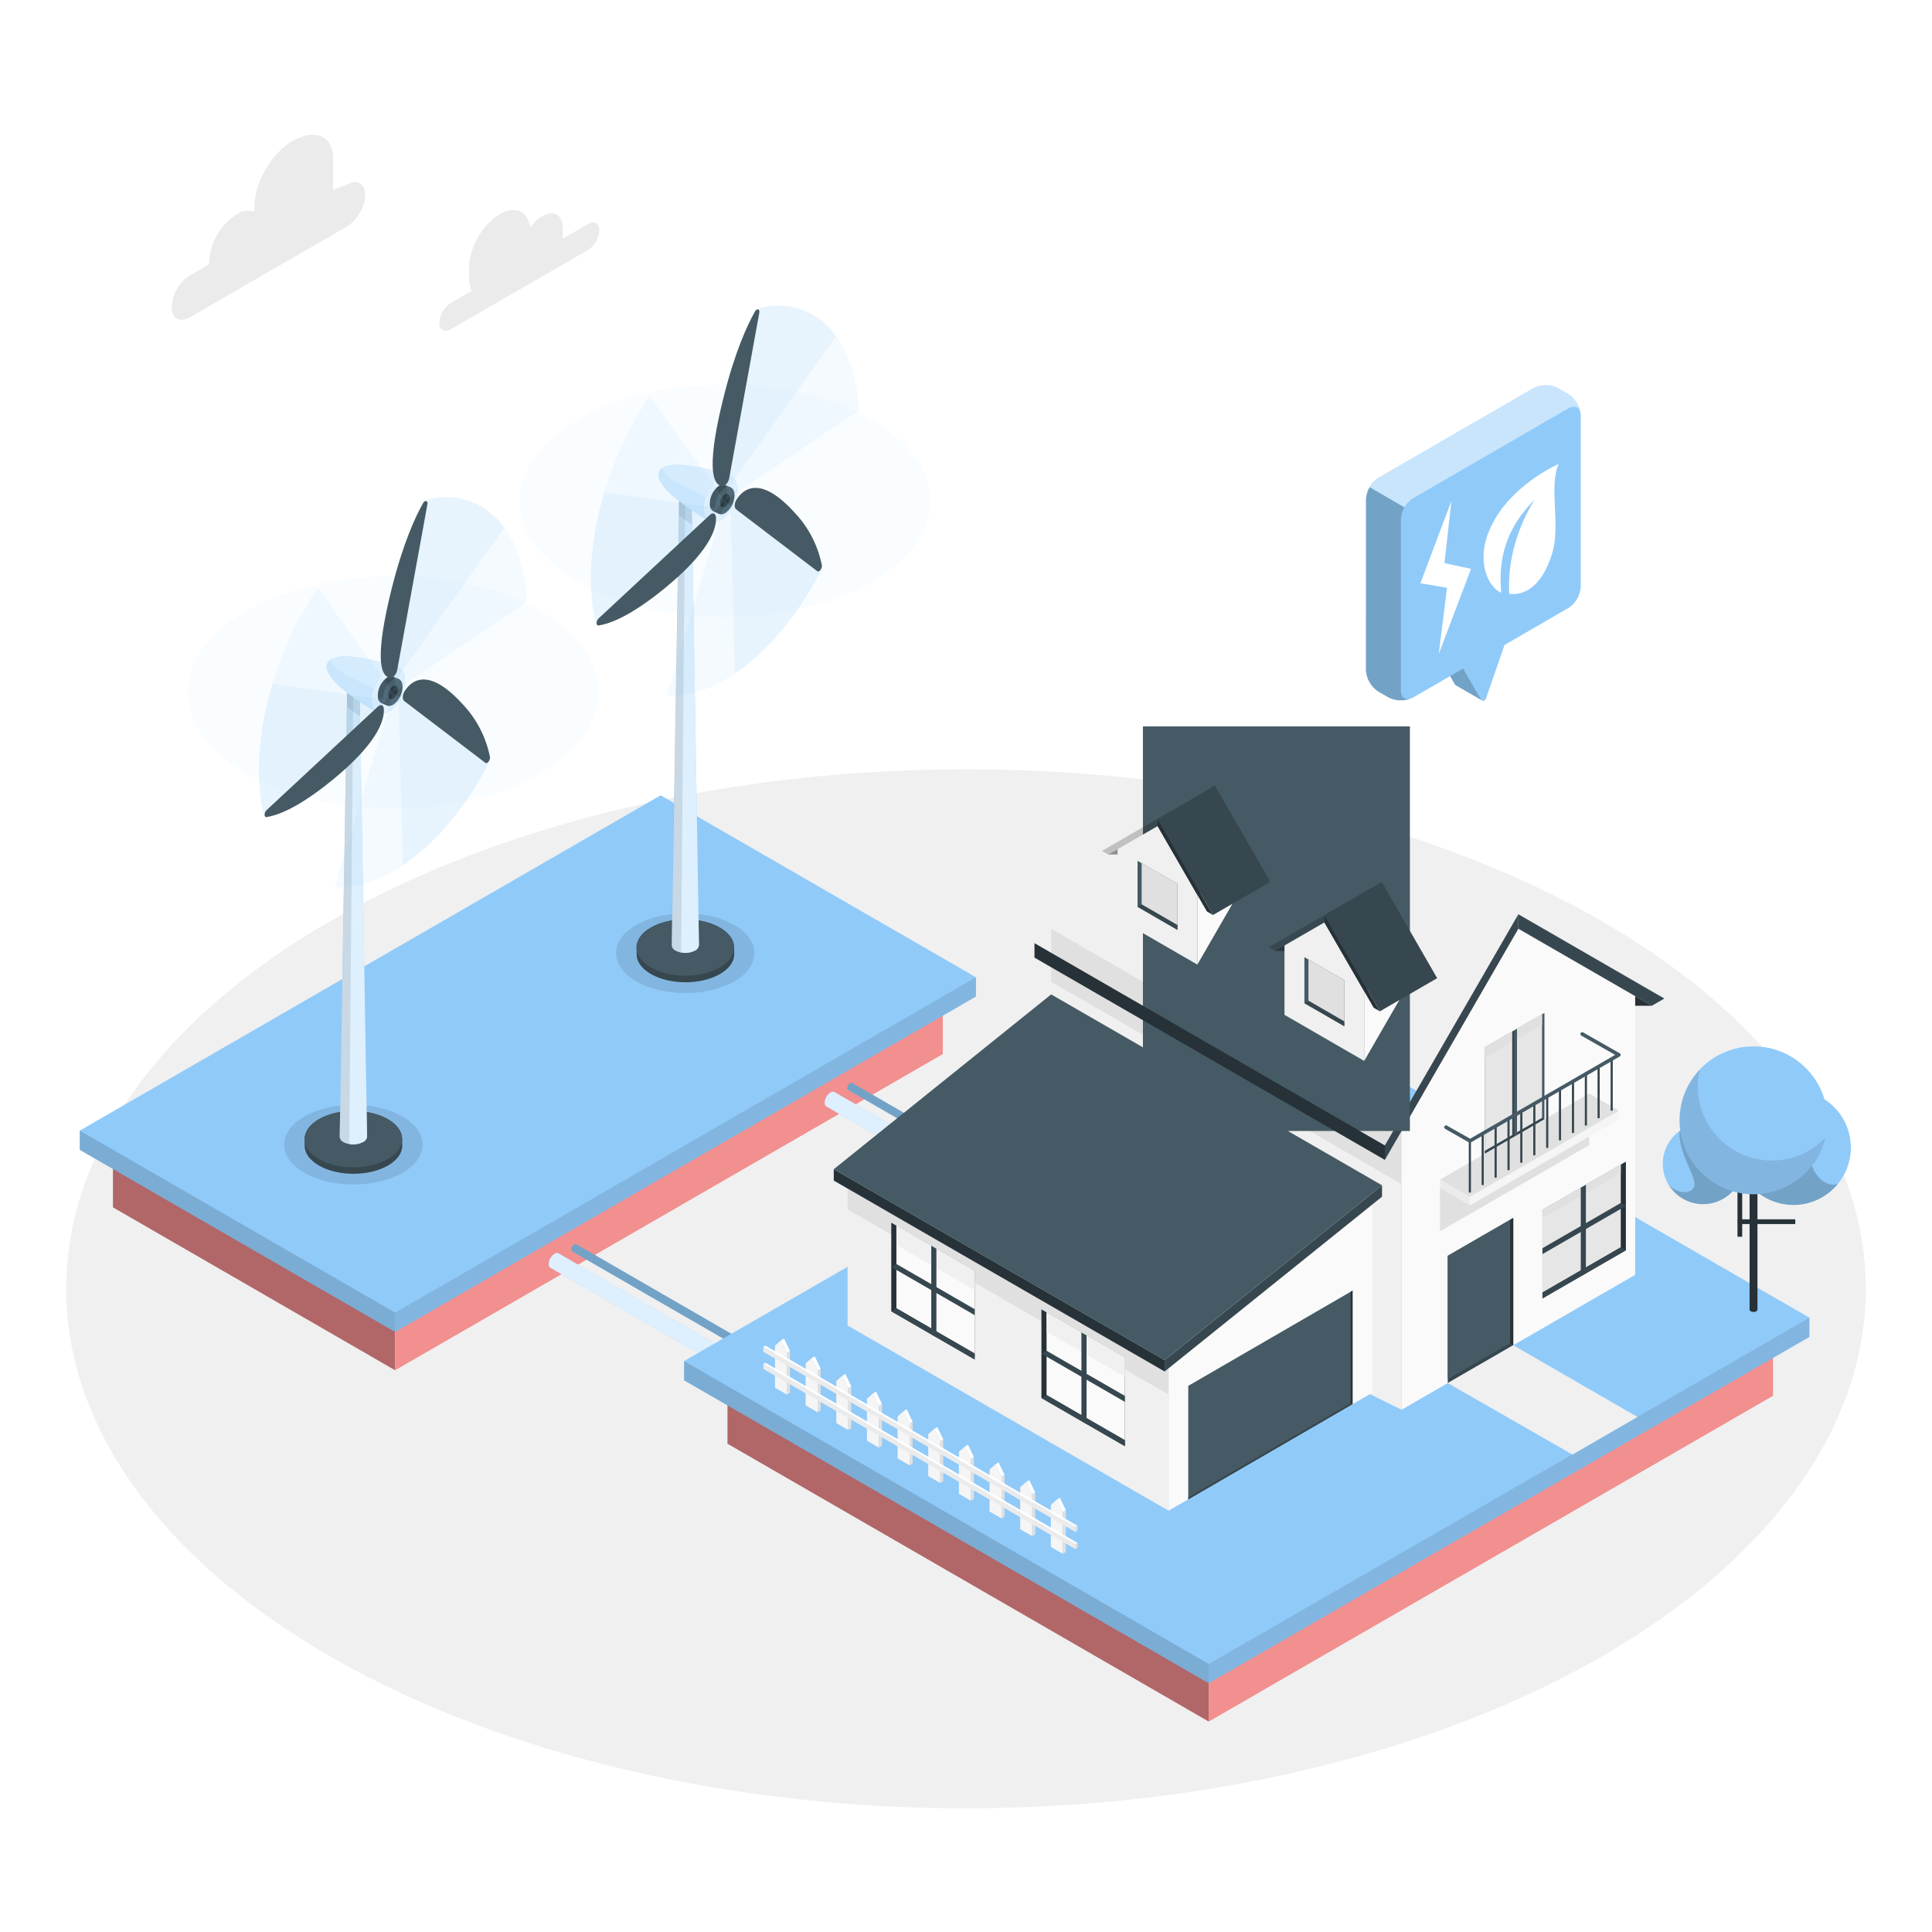 <svg class="animated" id="freepik_stories-wind-turbine" xmlns="http://www.w3.org/2000/svg" viewBox="0 0 500 500" version="1.1" xmlns:xlink="http://www.w3.org/1999/xlink" xmlns:svgjs="http://svgjs.com/svgjs"><style>svg#freepik_stories-wind-turbine:not(.animated) .animable {opacity: 0;}svg#freepik_stories-wind-turbine.animated #freepik--speech-bubble--inject-62 {animation: 1.5s Infinite  linear floating;animation-delay: 0s;}            @keyframes floating {                0% {                    opacity: 1;                    transform: translateY(0px);                }                50% {                    transform: translateY(-10px);                }                100% {                    opacity: 1;                    transform: translateY(0px);                }            }        </style><g id="freepik--Floor--inject-62" style="transform-origin: 250px 333.54px 0px;" class="animable"><ellipse id="freepik--floor--inject-62" cx="250" cy="333.54" rx="232.87" ry="134.45" style="fill: rgb(240, 240, 240); transform-origin: 250px 333.54px 0px;" class="animable"></ellipse></g><g id="freepik--Clouds--inject-62" style="transform-origin: 99.75px 60.254px 0px;" class="animable"><g id="freepik--clouds--inject-62" style="transform-origin: 99.75px 60.254px 0px;" class="animable"><path d="M152.15,58l-6.55,3.79c0-.3.05-.59.05-.87V59c0-3.38-2.37-4.75-5.29-3.06a10.24,10.24,0,0,0-3.16,3c-.48-4.25-3.81-5.83-7.86-3.49-4.38,2.52-7.92,8.67-7.92,13.72V72a7.46,7.46,0,0,0,.67,3.29l-5.44,3.14a6.49,6.49,0,0,0-2.94,5.09c0,1.88,1.31,2.63,2.94,1.7l35.5-20.5a6.52,6.52,0,0,0,2.94-5.09C155.09,57.78,153.77,57,152.15,58Z" style="fill: rgb(235, 235, 235); transform-origin: 134.4px 69.993px 0px;" id="elothm1i1nxiq" class="animable"></path><path d="M89.83,47.76l-3.61,1.39v-8c0-6.31-5-7.82-10.5-4.67h0c-5.47,3.16-9.9,10.83-9.9,17.15v1.15a5.32,5.32,0,0,0-4.59.71h0A15.73,15.73,0,0,0,54.1,67.87v.52l-5,2.91a10.37,10.37,0,0,0-4.69,8.12c0,3,2.1,4.21,4.69,2.71L89.83,58.6a10.39,10.39,0,0,0,4.69-8.13C94.52,47.48,92.42,46.27,89.83,47.76Z" style="fill: rgb(235, 235, 235); transform-origin: 69.465px 58.831px 0px;" id="elwkmp83arir" class="animable"></path></g></g><g id="freepik--Land--inject-62" style="transform-origin: 244.46px 325.685px 0px;" class="animable"><g id="freepik--land--inject-62" style="transform-origin: 136.61px 280.225px 0px;" class="animable"><polygon points="29.23 292.63 29.23 312.46 102.25 354.62 102.25 334.78 29.23 292.63" style="fill: rgb(177, 102, 104); transform-origin: 65.74px 323.625px 0px;" id="el7b4vq194zs6" class="animable"></polygon><polygon points="102.25 354.62 243.99 272.79 243.99 252.95 102.25 334.78 102.25 354.62" style="fill: rgb(242, 143, 143); transform-origin: 173.12px 303.785px 0px;" id="elyidosbhze5" class="animable"></polygon><polygon points="170.97 205.83 20.64 292.6 20.64 297.58 102.25 344.7 252.58 257.91 252.58 252.92 170.97 205.83" style="fill: #90CAF9; transform-origin: 136.61px 275.265px 0px;" id="el7fkklfuyiyl" class="animable"></polygon><g id="elbw6n1pyqv8"><polyline points="20.64 292.6 102.25 339.71 102.25 344.7 20.64 297.58 20.64 292.6" style="opacity: 0.15; transform-origin: 61.445px 318.65px 0px;" class="animable" id="elomaaj5wvzwg"></polyline></g><g id="elmxmhdcqevgd"><polygon points="102.25 339.71 252.58 252.92 252.58 257.91 102.25 344.7 102.25 339.71" style="opacity: 0.1; transform-origin: 177.415px 298.81px 0px;" class="animable" id="eld5aetj1bcbq"></polygon></g></g><g id="freepik--Cables--inject-62" style="transform-origin: 173.496px 341.975px 0px;" class="animable"><path d="M203.38,358.32l-58.8-33.94h0a1.06,1.06,0,0,0-1.07.1A3.36,3.36,0,0,0,142,327.1a1.06,1.06,0,0,0,.45,1L201.21,362Z" style="fill: #90CAF9; transform-origin: 172.686px 343.14px 0px;" id="ell772v8h1rcq" class="animable"></path><g id="el8fat5pw7ben"><path d="M203.38,358.32l-58.8-33.94h0a1.06,1.06,0,0,0-1.07.1A3.36,3.36,0,0,0,142,327.1a1.06,1.06,0,0,0,.45,1L201.21,362Z" style="fill: rgb(255, 255, 255); opacity: 0.7; transform-origin: 172.686px 343.14px 0px;" class="animable" id="eljscky95w0m"></path></g><path d="M205,354.26,149.13,322h0a.54.54,0,0,0-.54.05,1.69,1.69,0,0,0-.75,1.31.53.53,0,0,0,.22.49l55.83,32.23Z" style="fill: #90CAF9; transform-origin: 176.418px 339.015px 0px;" id="el63cc1i8ocll" class="animable"></path><g id="el0nxe50hz2l1a"><path d="M205,354.26,149.13,322h0a.54.54,0,0,0-.54.05,1.69,1.69,0,0,0-.75,1.31.53.53,0,0,0,.22.49l55.83,32.23Z" style="opacity: 0.2; transform-origin: 176.418px 339.015px 0px;" class="animable" id="el6muukvtyhwp"></path></g></g><g id="freepik--cables--inject-62" style="transform-origin: 244.916px 300.249px 0px;" class="animable"><path d="M274.83,316.59,216,282.64h0a1.06,1.06,0,0,0-1.07.1,3.34,3.34,0,0,0-1.51,2.62,1.06,1.06,0,0,0,.45,1l58.76,33.92Z" style="fill: #90CAF9; transform-origin: 244.121px 301.41px 0px;" id="elri3p6achxm" class="animable"></path><g id="elfnt26to6hwc"><path d="M274.83,316.59,216,282.64h0a1.06,1.06,0,0,0-1.07.1,3.34,3.34,0,0,0-1.51,2.62,1.06,1.06,0,0,0,.45,1l58.76,33.92Z" style="fill: rgb(255, 255, 255); opacity: 0.7; transform-origin: 244.121px 301.41px 0px;" class="animable" id="elbo0g1cdr4sn"></path></g><path d="M276.42,312.52l-55.84-32.23h0a.54.54,0,0,0-.54,0,1.67,1.67,0,0,0-.75,1.31.53.53,0,0,0,.22.49l55.83,32.23Z" style="fill: #90CAF9; transform-origin: 247.853px 297.269px 0px;" id="el8p7z64k9oa" class="animable"></path><g id="el0eyfjzmd44te"><path d="M276.42,312.52l-55.84-32.23h0a.54.54,0,0,0-.54,0,1.67,1.67,0,0,0-.75,1.31.53.53,0,0,0,.22.49l55.83,32.23Z" style="opacity: 0.2; transform-origin: 247.853px 297.269px 0px;" class="animable" id="elb0dsj715ohf"></path></g></g><g id="freepik--land--inject-62" style="transform-origin: 322.66px 354.075px 0px;" class="animable"><polygon points="188.27 353.79 188.27 373.63 312.82 445.54 312.82 425.7 188.27 353.79" style="fill: rgb(177, 102, 104); transform-origin: 250.545px 399.665px 0px;" id="elwnqtrs9sq0l" class="animable"></polygon><polygon points="312.82 445.54 458.86 361.23 458.86 341.39 312.82 425.7 312.82 445.54" style="fill: rgb(242, 143, 143); transform-origin: 385.84px 393.465px 0px;" id="elddcgdw59h2t" class="animable"></polygon><polygon points="332.5 262.61 177.04 352.24 177.04 357.23 312.82 435.62 468.28 346 468.28 341.02 332.5 262.61" style="fill: #90CAF9; transform-origin: 322.66px 349.115px 0px;" id="ellexsaxp6hib" class="animable"></polygon><g id="el7wkyodpj37s"><polyline points="177.04 352.24 312.82 430.64 312.82 435.62 177.04 357.23 177.04 352.24" style="opacity: 0.15; transform-origin: 244.93px 393.93px 0px;" class="animable" id="eldq0yhv067jc"></polyline></g><g id="eljrz1i7reue"><polygon points="312.82 430.64 468.28 341.02 468.28 346 312.82 435.62 312.82 430.64" style="opacity: 0.1; transform-origin: 390.55px 388.32px 0px;" class="animable" id="eln3ci1fa1f9i"></polygon></g></g></g><g id="freepik--House--inject-62" style="transform-origin: 314.14px 293.19px 0px;" class="animable"><g id="freepik--house--inject-62" style="transform-origin: 314.14px 293.19px 0px;" class="animable"><polygon points="272.04 320.13 362.72 364.84 362.72 292.7 272.04 240.35 272.04 320.13" style="fill: rgb(240, 240, 240); transform-origin: 317.38px 302.595px 0px;" id="elt2lz87wy44" class="animable"></polygon><polygon points="272.04 254.08 362.72 306.44 362.72 292.7 272.04 240.35 272.04 254.08" style="fill: rgb(224, 224, 224); transform-origin: 317.38px 273.395px 0px;" id="elf0pb23aiwxm" class="animable"></polygon><polygon points="362.72 364.84 423.18 329.93 423.18 257.8 423.18 257.8 423.18 257.8 392.95 240.35 362.72 292.7 362.72 292.7 362.72 292.7 362.72 364.84" style="fill: rgb(250, 250, 250); transform-origin: 392.95px 302.595px 0px;" id="elfkn3jvikk3" class="animable"></polygon><polygon points="358.4 300.18 392.95 240.35 392.95 236.61 358.4 296.44 358.4 300.18" style="fill: rgb(55, 71, 79); transform-origin: 375.675px 268.395px 0px;" id="elj38kszxxua" class="animable"></polygon><g id="elsxifwgh0v6"><rect x="295.79" y="187.99" width="69.09" height="104.71" style="fill: rgb(69, 90, 100); transform-origin: 330.335px 240.345px 0px; transform: rotate(-60deg);" class="animable" id="el2s9if74fudq"></rect></g><polygon points="267.72 244.09 358.4 296.44 358.4 300.18 267.72 247.83 267.72 244.09" style="fill: rgb(38, 50, 56); transform-origin: 313.06px 272.135px 0px;" id="el0rpthgmlreje" class="animable"></polygon><polygon points="392.95 236.61 430.73 258.42 427.5 260.29 392.95 240.35 392.95 236.61" style="fill: rgb(55, 71, 79); transform-origin: 411.84px 248.45px 0px;" id="elovenciw8r1" class="animable"></polygon><polygon points="427.5 260.29 423.18 260.29 423.18 257.8 427.5 260.29" style="fill: rgb(38, 50, 56); transform-origin: 425.34px 259.045px 0px;" id="el7bntoeu6fxx" class="animable"></polygon><polygon points="289.24 237.71 289.24 219.76 299.58 213.79 309.88 231.63 309.88 249.64 289.24 237.71" style="fill: rgb(240, 240, 240); transform-origin: 299.56px 231.715px 0px;" id="elzj8fch4dc6b" class="animable"></polygon><g id="elfcbxkw7rc56"><polygon points="299.58 213.79 286.82 221.15 285.19 220.21 299.58 211.9 299.58 213.79" style="opacity: 0.2; transform-origin: 292.385px 216.525px 0px;" class="animable" id="elzrc6xhvrjkn"></polygon></g><polygon points="309.88 249.64 320.19 231.75 325.45 222.61 309.88 231.62 309.88 249.64" style="fill: rgb(250, 250, 250); transform-origin: 317.665px 236.125px 0px;" id="elp1r2wm5id3" class="animable"></polygon><g id="elbnu5cjxfvdt"><polygon points="286.82 221.15 289.24 221.15 289.24 219.76 286.82 221.15" style="opacity: 0.4; transform-origin: 288.03px 220.455px 0px;" class="animable" id="eljlt7mihla3"></polygon></g><polygon points="312.34 235.88 299.58 213.79 299.58 211.9 313.93 236.8 312.34 235.88" style="fill: rgb(38, 50, 56); transform-origin: 306.755px 224.35px 0px;" id="eltxdj01bl3o7" class="animable"></polygon><polygon points="313.93 236.8 299.58 211.9 314.42 203.32 328.77 228.22 313.93 236.8" style="fill: rgb(55, 71, 79); transform-origin: 314.175px 220.06px 0px;" id="elv1v6p1dhkhp" class="animable"></polygon><polygon points="304.72 228.74 294.4 222.78 294.4 234.68 304.72 240.65 304.72 228.74" style="fill: rgb(69, 90, 100); transform-origin: 299.56px 231.715px 0px;" id="elmcc3bc5w48r" class="animable"></polygon><polygon points="295.46 234.07 295.46 223.39 304.72 228.74 304.72 239.42 295.46 234.07" style="fill: rgb(224, 224, 224); transform-origin: 300.09px 231.405px 0px;" id="eld7w8e95z2yd" class="animable"></polygon><polygon points="294.4 234.68 295.46 234.07 304.72 239.42 304.72 240.65 294.4 234.68" style="fill: rgb(55, 71, 79); transform-origin: 299.56px 237.36px 0px;" id="els68dm6fse7" class="animable"></polygon><polygon points="332.42 262.64 332.42 244.69 342.75 238.72 353.06 256.56 353.06 274.57 332.42 262.64" style="fill: rgb(240, 240, 240); transform-origin: 342.74px 256.645px 0px;" id="el2uwue562v0u" class="animable"></polygon><g id="elpnd80tk22w"><polygon points="342.75 238.72 330 246.08 328.37 245.14 342.75 236.83 342.75 238.72" style="opacity: 0.2; transform-origin: 335.56px 241.455px 0px;" class="animable" id="elgvv02mgdzv"></polygon></g><polygon points="353.05 274.57 363.36 256.69 368.63 247.54 353.05 256.56 353.05 274.57" style="fill: rgb(250, 250, 250); transform-origin: 360.84px 261.055px 0px;" id="elov3dwl0u13" class="animable"></polygon><g id="elrwcpvrtvzx9"><polygon points="330 246.08 332.42 246.08 332.42 244.69 330 246.08" style="opacity: 0.4; transform-origin: 331.21px 245.385px 0px;" class="animable" id="eldjlxn0aoxln"></polygon></g><polygon points="355.51 260.81 342.75 238.72 342.75 236.83 357.11 261.73 355.51 260.81" style="fill: rgb(38, 50, 56); transform-origin: 349.93px 249.28px 0px;" id="elpoj7zssp9v8" class="animable"></polygon><polygon points="357.11 261.73 342.75 236.83 357.59 228.25 371.94 253.15 357.11 261.73" style="fill: rgb(55, 71, 79); transform-origin: 357.345px 244.99px 0px;" id="elwsu57xukj9m" class="animable"></polygon><polygon points="347.9 253.67 337.58 247.71 337.58 259.62 347.9 265.58 347.9 253.67" style="fill: rgb(69, 90, 100); transform-origin: 342.74px 256.645px 0px;" id="elku5qp3sm4cc" class="animable"></polygon><polygon points="338.63 259 338.63 248.32 347.9 253.67 347.9 264.36 338.63 259" style="fill: rgb(224, 224, 224); transform-origin: 343.265px 256.34px 0px;" id="elvjhius9d0c" class="animable"></polygon><polygon points="337.58 259.62 338.63 259 347.9 264.36 347.9 265.58 337.58 259.62" style="fill: rgb(55, 71, 79); transform-origin: 342.74px 262.29px 0px;" id="el77a0xvxdnxy" class="animable"></polygon><polygon points="399.19 313.1 420.78 300.63 420.78 323.57 399.19 336.03 399.19 313.1" style="fill: rgb(38, 50, 56); transform-origin: 409.985px 318.33px 0px;" id="elzk1jry2l4s" class="animable"></polygon><polygon points="419.45 322.8 419.45 301.39 399.19 313.1 399.19 334.5 419.45 322.8" style="fill: rgb(230, 230, 230); transform-origin: 409.32px 317.945px 0px;" id="el2c5eetfaf5n" class="animable"></polygon><polygon points="419.45 301.39 419.45 303.59 399.19 315.29 399.19 313.1 419.45 301.39" style="fill: rgb(224, 224, 224); transform-origin: 409.32px 308.34px 0px;" id="elkwucggi86ae" class="animable"></polygon><polygon points="420.78 323.57 419.45 322.8 399.19 334.5 399.19 336.03 420.78 323.57" style="fill: rgb(55, 71, 79); transform-origin: 409.985px 329.415px 0px;" id="elm3hlsurfzed" class="animable"></polygon><polygon points="420.78 312.1 419.45 311.33 399.19 323.03 399.19 324.56 420.78 312.1" style="fill: rgb(55, 71, 79); transform-origin: 409.985px 317.945px 0px;" id="el1l3p8hjy5rb" class="animable"></polygon><polygon points="410.43 329.54 409.1 330.31 409.1 307.37 410.43 306.6 410.43 329.54" style="fill: rgb(55, 71, 79); transform-origin: 409.765px 318.455px 0px;" id="eld3n0tp0v4bm" class="animable"></polygon><polygon points="374.68 357.94 374.68 325 391.63 315.21 391.63 348.15 374.68 357.94" style="fill: rgb(55, 71, 79); transform-origin: 383.155px 336.575px 0px;" id="elq2o3fqq4z77" class="animable"></polygon><polygon points="390.84 347.56 390.84 315.66 374.68 325 374.68 356.9 390.84 347.56" style="fill: rgb(69, 90, 100); transform-origin: 382.76px 336.28px 0px;" id="elazezviwavf" class="animable"></polygon><polygon points="391.63 315.21 390.84 315.66 390.84 347.56 391.63 348.15 391.63 315.21" style="fill: rgb(38, 50, 56); transform-origin: 391.235px 331.68px 0px;" id="elai80hlpiidf" class="animable"></polygon><polygon points="411.28 296.36 372.68 318.65 372.68 307.5 411.28 285.04 411.28 296.36" style="fill: rgb(224, 224, 224); transform-origin: 391.98px 301.845px 0px;" id="elnh3dv9gypr" class="animable"></polygon><polygon points="384.26 271.05 399.7 262.14 399.7 289.67 384.26 298.59 384.26 271.05" style="fill: rgb(69, 90, 100); transform-origin: 391.98px 280.365px 0px;" id="el0heod0x0x7d" class="animable"></polygon><polygon points="399.08 289.32 399.08 262.5 384.26 271.05 384.26 297.87 399.08 289.32" style="fill: rgb(230, 230, 230); transform-origin: 391.67px 280.185px 0px;" id="elh4l6lww1j8o" class="animable"></polygon><polygon points="399.08 262.5 399.08 265.22 384.26 273.78 384.26 271.05 399.08 262.5" style="fill: rgb(224, 224, 224); transform-origin: 391.67px 268.14px 0px;" id="elsxf0w05hyr" class="animable"></polygon><polygon points="399.7 289.67 399.08 289.32 384.26 297.87 384.26 298.59 399.7 289.67" style="fill: rgb(55, 71, 79); transform-origin: 391.98px 293.955px 0px;" id="elyfc79xthelo" class="animable"></polygon><polygon points="392.6 266.24 391.98 266.6 391.98 294.13 392.6 293.78 392.6 266.24" style="fill: rgb(69, 90, 100); transform-origin: 392.29px 280.185px 0px;" id="elxxgmj3ahz2p" class="animable"></polygon><polygon points="391.98 266.6 391.98 294.13 391.36 293.78 391.36 266.95 391.98 266.6" style="fill: rgb(55, 71, 79); transform-origin: 391.67px 280.365px 0px;" id="elhkh0mwzee2n" class="animable"></polygon><polygon points="372.68 305.28 411.28 282.99 419 287.45 380.4 309.73 372.68 305.28" style="fill: rgb(224, 224, 224); transform-origin: 395.84px 296.36px 0px;" id="el3t5kodox1b9" class="animable"></polygon><polygon points="372.68 305.28 372.68 307.5 380.4 311.96 380.4 309.73 372.68 305.28" style="fill: rgb(235, 235, 235); transform-origin: 376.54px 308.62px 0px;" id="el5x44svyoe5s" class="animable"></polygon><polygon points="380.4 309.73 419 287.45 419 289.68 380.4 311.96 380.4 309.73" style="fill: rgb(245, 245, 245); transform-origin: 399.7px 299.705px 0px;" id="el3g7le3cwx0p" class="animable"></polygon><path d="M380.68,295.25v13.24a.14.14,0,0,1-.09.12.45.45,0,0,1-.39,0,.12.12,0,0,1-.08-.12V295.25Z" style="fill: rgb(55, 71, 79); transform-origin: 380.4px 301.952px 0px;" id="eld5l5hm72zrl" class="animable"></path><path d="M384,293.32v13.25a.14.14,0,0,1-.08.11.47.47,0,0,1-.4,0,.14.14,0,0,1-.08-.11V293.32Z" style="fill: rgb(55, 71, 79); transform-origin: 383.72px 300.022px 0px;" id="elf0s3dn8qcdd" class="animable"></path><path d="M387.35,291.39v13.25a.17.17,0,0,1-.08.12.47.47,0,0,1-.4,0,.17.17,0,0,1-.08-.12V291.39Z" style="fill: rgb(55, 71, 79); transform-origin: 387.07px 298.097px 0px;" id="el87lvdku4s5c" class="animable"></path><path d="M390.69,289.47v13.24a.14.14,0,0,1-.09.12.44.44,0,0,1-.39,0,.12.12,0,0,1-.08-.12V289.47Z" style="fill: rgb(55, 71, 79); transform-origin: 390.41px 296.173px 0px;" id="elccswfvu6axi" class="animable"></path><path d="M394,287.54v13.25a.12.12,0,0,1-.08.11.41.41,0,0,1-.4,0,.14.14,0,0,1-.08-.11V287.54Z" style="fill: rgb(55, 71, 79); transform-origin: 393.72px 294.246px 0px;" id="elrhnn7rfb8i" class="animable"></path><path d="M397.36,285.61v13.25a.17.17,0,0,1-.08.12.47.47,0,0,1-.4,0,.17.17,0,0,1-.08-.12V285.61Z" style="fill: rgb(55, 71, 79); transform-origin: 397.08px 292.317px 0px;" id="el3yc31v1okja" class="animable"></path><path d="M400.7,283.69v13.25s0,.08-.09.11a.44.44,0,0,1-.39,0,.12.12,0,0,1-.08-.11V283.69Z" style="fill: rgb(55, 71, 79); transform-origin: 400.42px 290.393px 0px;" id="el2jg8wpsmn9s" class="animable"></path><path d="M404,281.76V295a.12.12,0,0,1-.08.11.39.39,0,0,1-.39,0c-.06,0-.09-.07-.09-.11V281.76Z" style="fill: rgb(55, 71, 79); transform-origin: 403.72px 288.461px 0px;" id="elzfhxd2znc6d" class="animable"></path><path d="M407.37,279.83v13.25a.17.17,0,0,1-.08.12.47.47,0,0,1-.4,0,.17.17,0,0,1-.08-.12V279.83Z" style="fill: rgb(55, 71, 79); transform-origin: 407.09px 286.537px 0px;" id="el2b1b2m6osc6" class="animable"></path><path d="M410.71,277.91v13.25s0,.08-.09.11a.44.44,0,0,1-.39,0,.12.12,0,0,1-.08-.11V277.91Z" style="fill: rgb(55, 71, 79); transform-origin: 410.43px 284.613px 0px;" id="eljsfhjnk25wl" class="animable"></path><path d="M414,276v13.25a.12.12,0,0,1-.08.11.39.39,0,0,1-.39,0c-.06,0-.09-.07-.09-.11V276Z" style="fill: rgb(55, 71, 79); transform-origin: 413.72px 282.706px 0px;" id="el07i34c9ou4yb" class="animable"></path><path d="M417.38,274.05V287.3a.15.15,0,0,1-.08.12.47.47,0,0,1-.4,0,.15.15,0,0,1-.08-.12V274.05Z" style="fill: rgb(55, 71, 79); transform-origin: 417.1px 280.757px 0px;" id="eln95qixzm02r" class="animable"></path><path d="M380.4,295.72a.48.48,0,0,1-.24-.06L374,292.14a.48.48,0,0,1-.17-.65.45.45,0,0,1,.64-.17l6,3.38L418,273l-8.79-5a.48.48,0,0,1,.47-.83l9.51,5.42a.48.48,0,0,1,0,.82l-38.61,22.29A.46.46,0,0,1,380.4,295.72Z" style="fill: rgb(69, 90, 100); transform-origin: 396.594px 281.427px 0px;" id="elvgqm585pa7" class="animable"></path><polygon points="302.43 390.97 219.35 343.03 219.35 301.71 302.43 349.65 302.43 390.97" style="fill: rgb(240, 240, 240); transform-origin: 260.89px 346.34px 0px;" id="elcpejohrqxw" class="animable"></polygon><polygon points="302.43 349.65 302.43 360.92 219.35 312.98 219.35 301.71 302.43 349.65" style="fill: rgb(224, 224, 224); transform-origin: 260.89px 331.315px 0px;" id="eljikegkjifo" class="animable"></polygon><polygon points="302.43 390.97 355.13 360.45 355.13 308.23 302.43 349.65 302.43 390.97" style="fill: rgb(250, 250, 250); transform-origin: 328.78px 349.6px 0px;" id="elsw9sxhsd4c" class="animable"></polygon><polygon points="307.52 388.04 307.52 358.66 350.04 334.02 350.04 363.39 307.52 388.04" style="fill: rgb(69, 90, 100); transform-origin: 328.78px 361.03px 0px;" id="elxu461333sdq" class="animable"></polygon><polygon points="350.04 334.02 349.56 334.29 349.56 363.11 350.04 363.38 350.04 334.02" style="fill: rgb(38, 50, 56); transform-origin: 349.8px 348.7px 0px;" id="elq8v0glhij0i" class="animable"></polygon><polygon points="349.55 363.12 307.52 387.49 307.52 388.04 350.04 363.39 349.55 363.12" style="fill: rgb(55, 71, 79); transform-origin: 328.78px 375.58px 0px;" id="elet53oztu5i" class="animable"></polygon><polygon points="301.41 354.94 357.67 309.7 357.67 306.76 301.41 352 301.41 354.94" style="fill: rgb(55, 71, 79); transform-origin: 329.54px 330.85px 0px;" id="el3r84kbe985p" class="animable"></polygon><polygon points="301.41 354.94 215.78 305.53 215.78 302.59 301.41 352 301.41 354.94" style="fill: rgb(38, 50, 56); transform-origin: 258.595px 328.765px 0px;" id="eli4wmqhgvk5" class="animable"></polygon><polygon points="272.04 257.35 357.67 306.76 301.41 352 215.78 302.59 272.04 257.35" style="fill: rgb(69, 90, 100); transform-origin: 286.725px 304.675px 0px;" id="elw7jlsdvsn5p" class="animable"></polygon><polygon points="252.25 328.89 230.66 316.43 230.66 339.36 252.25 351.83 252.25 328.89" style="fill: rgb(38, 50, 56); transform-origin: 241.455px 334.13px 0px;" id="eltj6pdrmbnqi" class="animable"></polygon><polygon points="231.99 338.59 231.99 317.19 252.25 328.89 252.25 350.29 231.99 338.59" style="fill: rgb(250, 250, 250); transform-origin: 242.12px 333.74px 0px;" id="el6e25yft1u36" class="animable"></polygon><polygon points="231.99 317.19 231.99 322.18 252.25 333.88 252.25 328.89 231.99 317.19" style="fill: rgb(240, 240, 240); transform-origin: 242.12px 325.535px 0px;" id="elvpeweg8inl8" class="animable"></polygon><polygon points="230.66 339.36 231.99 338.59 252.25 350.29 252.25 351.83 230.66 339.36" style="fill: rgb(55, 71, 79); transform-origin: 241.455px 345.21px 0px;" id="el1t1e1pq5gxr" class="animable"></polygon><polygon points="230.66 327.89 231.99 327.12 252.25 338.82 252.25 340.36 230.66 327.89" style="fill: rgb(55, 71, 79); transform-origin: 241.455px 333.74px 0px;" id="elgpxyr6v5zid" class="animable"></polygon><polygon points="241.01 345.34 242.34 346.1 242.34 323.17 241.01 322.4 241.01 345.34" style="fill: rgb(55, 71, 79); transform-origin: 241.675px 334.25px 0px;" id="ell1hf5zma" class="animable"></polygon><polygon points="291.12 351.33 269.52 338.87 269.52 361.8 291.12 374.27 291.12 351.33" style="fill: rgb(38, 50, 56); transform-origin: 280.32px 356.57px 0px;" id="elqoq5pyh3cv" class="animable"></polygon><polygon points="270.85 361.03 270.85 339.63 291.12 351.33 291.12 372.73 270.85 361.03" style="fill: rgb(250, 250, 250); transform-origin: 280.985px 356.18px 0px;" id="elaxkq479oq05" class="animable"></polygon><polygon points="270.85 339.63 270.85 344.62 291.12 356.32 291.12 351.33 270.85 339.63" style="fill: rgb(240, 240, 240); transform-origin: 280.985px 347.975px 0px;" id="elkcssmxeix5h" class="animable"></polygon><polygon points="269.52 361.8 270.85 361.03 291.12 372.73 291.12 374.27 269.52 361.8" style="fill: rgb(55, 71, 79); transform-origin: 280.32px 367.65px 0px;" id="elf0qwn55l9gh" class="animable"></polygon><polygon points="269.52 350.33 270.85 349.57 291.12 361.26 291.12 362.8 269.52 350.33" style="fill: rgb(55, 71, 79); transform-origin: 280.32px 356.185px 0px;" id="elc4n7vu1nge" class="animable"></polygon><polygon points="279.87 367.78 281.2 368.54 281.2 345.61 279.87 344.84 279.87 367.78" style="fill: rgb(55, 71, 79); transform-origin: 280.535px 356.69px 0px;" id="el082rky8k4h93" class="animable"></polygon><polyline points="374.68 357.94 406.95 376.44 423.78 366.71 391.63 348.15 377.12 356.53" style="fill: rgb(240, 240, 240); transform-origin: 399.23px 362.295px 0px;" id="elhmcay66tqdk" class="animable"></polyline><g id="freepik--Fence--inject-62" style="transform-origin: 238.205px 374.27px 0px;" class="animable"><polygon points="275.06 402.13 275.06 391.26 273.53 388.08 271.96 389.47 271.96 400.34 275.06 402.13" style="fill: rgb(245, 245, 245); transform-origin: 273.51px 395.105px 0px;" id="elm12m4bic2xj" class="animable"></polygon><polygon points="275.06 391.26 275.84 390.82 275.84 401.68 275.06 402.13 275.06 391.26" style="fill: rgb(224, 224, 224); transform-origin: 275.45px 396.475px 0px;" id="elbkaaucwkug" class="animable"></polygon><polygon points="273.53 388.08 274.3 387.62 275.84 390.82 275.06 391.26 273.53 388.08" style="fill: rgb(255, 255, 255); transform-origin: 274.685px 389.44px 0px;" id="el98zncev8o0k" class="animable"></polygon><polygon points="267.13 397.55 267.13 386.68 265.6 383.5 264.03 384.89 264.03 395.76 267.13 397.55" style="fill: rgb(245, 245, 245); transform-origin: 265.58px 390.525px 0px;" id="elpaeso5knhbr" class="animable"></polygon><polygon points="267.13 386.68 267.91 386.24 267.91 397.1 267.13 397.55 267.13 386.68" style="fill: rgb(224, 224, 224); transform-origin: 267.52px 391.895px 0px;" id="elgp7z5u6a9z" class="animable"></polygon><polygon points="265.6 383.5 266.37 383.04 267.91 386.24 267.13 386.68 265.6 383.5" style="fill: rgb(255, 255, 255); transform-origin: 266.755px 384.86px 0px;" id="el7wigdhqefev" class="animable"></polygon><polygon points="259.2 392.97 259.2 382.11 257.66 378.93 256.1 380.31 256.1 391.18 259.2 392.97" style="fill: rgb(245, 245, 245); transform-origin: 257.65px 385.95px 0px;" id="eljnmcy7mz0ap" class="animable"></polygon><polygon points="259.2 382.11 259.98 381.66 259.98 392.52 259.2 392.97 259.2 382.11" style="fill: rgb(224, 224, 224); transform-origin: 259.59px 387.315px 0px;" id="elqpj0hoch38" class="animable"></polygon><polygon points="257.66 378.93 258.44 378.46 259.98 381.66 259.2 382.11 257.66 378.93" style="fill: rgb(255, 255, 255); transform-origin: 258.82px 380.285px 0px;" id="el6m4g0lnsggh" class="animable"></polygon><polygon points="251.27 388.39 251.27 377.53 249.73 374.35 248.16 375.73 248.16 386.6 251.27 388.39" style="fill: rgb(245, 245, 245); transform-origin: 249.715px 381.37px 0px;" id="elfox0nctf4r" class="animable"></polygon><polygon points="251.27 377.53 252.04 377.08 252.04 387.94 251.27 388.39 251.27 377.53" style="fill: rgb(224, 224, 224); transform-origin: 251.655px 382.735px 0px;" id="eli5rk0dtf40o" class="animable"></polygon><polygon points="249.73 374.35 250.51 373.88 252.04 377.08 251.27 377.53 249.73 374.35" style="fill: rgb(255, 255, 255); transform-origin: 250.885px 375.705px 0px;" id="ellyaxs4we7qf" class="animable"></polygon><polygon points="243.34 383.81 243.34 372.95 241.8 369.77 240.23 371.16 240.23 382.02 243.34 383.81" style="fill: rgb(245, 245, 245); transform-origin: 241.785px 376.79px 0px;" id="el01rl3oh4fym2" class="animable"></polygon><polygon points="243.34 372.95 244.11 372.5 244.11 383.37 243.34 383.81 243.34 372.95" style="fill: rgb(224, 224, 224); transform-origin: 243.725px 378.155px 0px;" id="elizhzkmznzo" class="animable"></polygon><polygon points="241.8 369.77 242.57 369.3 244.11 372.5 243.34 372.95 241.8 369.77" style="fill: rgb(255, 255, 255); transform-origin: 242.955px 371.125px 0px;" id="eloeigxfs0b49" class="animable"></polygon><polygon points="235.4 379.23 235.4 368.37 233.87 365.19 232.3 366.58 232.3 377.44 235.4 379.23" style="fill: rgb(245, 245, 245); transform-origin: 233.85px 372.21px 0px;" id="elk6rzh0f53fo" class="animable"></polygon><polygon points="235.4 368.37 236.18 367.92 236.18 378.79 235.4 379.23 235.4 368.37" style="fill: rgb(224, 224, 224); transform-origin: 235.79px 373.575px 0px;" id="elq9uplda4fp" class="animable"></polygon><polygon points="233.87 365.19 234.64 364.72 236.18 367.92 235.4 368.37 233.87 365.19" style="fill: rgb(255, 255, 255); transform-origin: 235.025px 366.545px 0px;" id="elkqj795zla4" class="animable"></polygon><polygon points="227.47 374.65 227.47 363.79 225.94 360.61 224.37 362 224.37 372.86 227.47 374.65" style="fill: rgb(245, 245, 245); transform-origin: 225.92px 367.63px 0px;" id="els2eyxwvuub8" class="animable"></polygon><polygon points="227.47 363.79 228.25 363.34 228.25 374.21 227.47 374.65 227.47 363.79" style="fill: rgb(224, 224, 224); transform-origin: 227.86px 368.995px 0px;" id="elbsvfvuj69t" class="animable"></polygon><polygon points="225.94 360.61 226.71 360.14 228.25 363.34 227.47 363.79 225.94 360.61" style="fill: rgb(255, 255, 255); transform-origin: 227.095px 361.965px 0px;" id="elhfrx47iwujb" class="animable"></polygon><polygon points="219.54 370.08 219.54 359.21 218 356.03 216.44 357.42 216.44 368.28 219.54 370.08" style="fill: rgb(245, 245, 245); transform-origin: 217.99px 363.055px 0px;" id="eltqzcrzqlmp" class="animable"></polygon><polygon points="219.54 359.21 220.31 358.76 220.31 369.63 219.54 370.08 219.54 359.21" style="fill: rgb(224, 224, 224); transform-origin: 219.925px 364.42px 0px;" id="el8jb6xkhwatq" class="animable"></polygon><polygon points="218 356.03 218.78 355.57 220.31 358.76 219.54 359.21 218 356.03" style="fill: rgb(255, 255, 255); transform-origin: 219.155px 357.39px 0px;" id="eligmx9a7qor" class="animable"></polygon><polygon points="211.61 365.5 211.61 354.63 210.07 351.45 208.5 352.84 208.5 363.7 211.61 365.5" style="fill: rgb(245, 245, 245); transform-origin: 210.055px 358.475px 0px;" id="elmov7toxtacf" class="animable"></polygon><polygon points="211.61 354.63 212.38 354.18 212.38 365.05 211.61 365.5 211.61 354.63" style="fill: rgb(224, 224, 224); transform-origin: 211.995px 359.84px 0px;" id="elxsfc4lwoy5" class="animable"></polygon><polygon points="210.07 351.45 210.85 350.99 212.38 354.18 211.61 354.63 210.07 351.45" style="fill: rgb(255, 255, 255); transform-origin: 211.225px 352.81px 0px;" id="el9iokzueq2s8" class="animable"></polygon><polygon points="203.68 360.92 203.68 350.05 202.14 346.87 200.57 348.26 200.57 359.13 203.68 360.92" style="fill: rgb(245, 245, 245); transform-origin: 202.125px 353.895px 0px;" id="eljap0smaboap" class="animable"></polygon><polygon points="203.68 350.05 204.45 349.61 204.45 360.47 203.68 360.92 203.68 350.05" style="fill: rgb(224, 224, 224); transform-origin: 204.065px 355.265px 0px;" id="elptwwd7hvjam" class="animable"></polygon><polygon points="202.14 346.87 202.91 346.41 204.45 349.61 203.68 350.05 202.14 346.87" style="fill: rgb(255, 255, 255); transform-origin: 203.295px 348.23px 0px;" id="elzwgv3jj4rfd" class="animable"></polygon><polygon points="278.34 395.18 197.55 348.54 197.55 349.83 278.34 396.47 278.34 395.18" style="fill: rgb(235, 235, 235); transform-origin: 237.945px 372.505px 0px;" id="eltenflu5xvug" class="animable"></polygon><polygon points="278.34 395.18 278.86 394.88 278.86 396.17 278.34 396.47 278.34 395.18" style="fill: rgb(224, 224, 224); transform-origin: 278.6px 395.675px 0px;" id="el55kz5zu1nu" class="animable"></polygon><polygon points="197.55 348.54 278.34 395.18 278.86 394.88 198.07 348.23 197.55 348.54" style="fill: rgb(255, 255, 255); transform-origin: 238.205px 371.705px 0px;" id="elkiy8zz0xwtp" class="animable"></polygon><polygon points="278.34 399.62 197.55 352.97 197.55 354.27 278.34 400.91 278.34 399.62" style="fill: rgb(235, 235, 235); transform-origin: 237.945px 376.94px 0px;" id="ely5upx684r7p" class="animable"></polygon><polygon points="278.34 399.62 278.86 399.32 278.86 400.61 278.34 400.91 278.34 399.62" style="fill: rgb(224, 224, 224); transform-origin: 278.6px 400.115px 0px;" id="el7ommvgelyba" class="animable"></polygon><polygon points="197.55 352.97 278.34 399.62 278.86 399.32 198.07 352.67 197.55 352.97" style="fill: rgb(255, 255, 255); transform-origin: 238.205px 376.145px 0px;" id="elc9h4g1xtsbc" class="animable"></polygon></g></g></g><g id="freepik--Tree--inject-62" style="transform-origin: 454.66px 305.164px 0px;" class="animable"><g id="freepik--tree--inject-62" style="transform-origin: 454.66px 305.164px 0px;" class="animable"><g id="elqhr1yoj6owj"><rect x="449.74" y="315.56" width="14.88" height="1.22" style="fill: rgb(38, 50, 56); transform-origin: 457.18px 316.17px 0px; transform: rotate(-63.1deg);" class="animable" id="elfqv0w8u4lc7"></rect></g><g id="eljiynbxiay2"><rect x="449.66" y="307.59" width="1.22" height="12.48" style="fill: rgb(38, 50, 56); transform-origin: 450.27px 313.83px 0px; transform: rotate(-31.76deg);" class="animable" id="elr4i4ek9bpn9"></rect></g><path d="M454.83,306.94v32a.52.52,0,0,1-.3.42,1.59,1.59,0,0,1-1.44,0,.52.52,0,0,1-.3-.42v-32Z" style="fill: rgb(38, 50, 56); transform-origin: 453.81px 323.236px 0px;" id="elm43ygfzv5b8" class="animable"></path><circle cx="464.15" cy="296.99" r="14.85" style="fill: #90CAF9; transform-origin: 464.15px 296.99px 0px;" id="el5jqqr9i1qob" class="animable"></circle><g id="elbfjnup3mlpr"><path d="M468.81,293.19c1.91-6,3.95-8.39,2.66-9.12a14.85,14.85,0,1,0,4.14,22.37C471.21,307.72,466.32,301,468.81,293.19Z" style="opacity: 0.2; transform-origin: 462.456px 296.992px 0px;" class="animable" id="eltiw4jvity5d"></path></g><circle cx="440.76" cy="301.19" r="10.44" style="fill: #90CAF9; transform-origin: 440.76px 301.19px 0px;" id="elunztpeb3xr" class="animable"></circle><g id="elqeiskgl6j2"><path d="M440.76,290.76a10.44,10.44,0,0,0-6.1,2c-.28,6.38,5.13,12.6,3.62,14.69s-5.24.8-6.54-1a10.44,10.44,0,1,0,9-15.68Z" style="opacity: 0.2; transform-origin: 441.475px 301.206px 0px;" class="animable" id="elykovl6r9jvd"></path></g><g id="elp8kchlip2b9"><circle cx="453.81" cy="289.94" r="19.14" style="fill: #90CAF9; transform-origin: 453.81px 289.94px 0px; transform: rotate(-76.72deg);" class="animable" id="elnt3ewcdkzrq"></circle></g><g id="elrxsdu56j7e"><path d="M472.45,294.31a19.14,19.14,0,1,1-28.06-21,19.58,19.58,0,0,0-4.48,3.51,19.14,19.14,0,0,0,32.54,17.53Z" style="opacity: 0.1; transform-origin: 453.558px 291.211px 0px;" class="animable" id="elry35ev5r2wh"></path></g></g></g><g id="freepik--speech-bubble--inject-62" style="transform-origin: 381.3px 140.538px 0px;" class="animable animator-active"><g id="freepik--speech-bubble--inject-62" style="transform-origin: 381.3px 140.538px 0px;" class="animable"><path d="M383.5,181.24l-4.35-8.19,3.5-10.11v-6.19l-10.72,6.19v6.19l4.61,8a.69.69,0,0,0,.31.28h0Z" style="fill: #90CAF9; transform-origin: 377.715px 168.995px 0px;" id="el53y4w8yiqry" class="animable"></path><g id="el3ilpemny8qv"><path d="M383.5,181.24l-4.35-8.19,3.5-10.11v-6.19l-10.72,6.19v6.19l4.61,8a.69.69,0,0,0,.31.28h0Z" style="opacity: 0.2; transform-origin: 377.715px 168.995px 0px;" class="animable" id="eleksw1ahqep"></path></g><path d="M409.1,107.55a7.13,7.13,0,0,0-3.21-5.57l-2.62-1.51a7.08,7.08,0,0,0-6.43,0l-40.13,23.21a7.13,7.13,0,0,0-3.21,5.57v44.16a7.09,7.09,0,0,0,3.21,5.56l2.62,1.52a7.14,7.14,0,0,0,6.43,0l12.9-7.46,4.6,8a.69.69,0,0,0,1.25-.11l4.86-14,16.52-9.57a7.07,7.07,0,0,0,3.21-5.56Z" style="fill: #90CAF9; transform-origin: 381.3px 140.538px 0px;" id="el53w7god5uqj" class="animable"></path><g id="ela0zs1rm6w3f"><path d="M353.5,173.41a7.09,7.09,0,0,0,3.21,5.56l2.62,1.52a7.2,7.2,0,0,0,5.88.25c-1.52.58-2.67-.28-2.67-2.11V134.47a6.62,6.62,0,0,1,.94-3.17l-9-5.22a6.59,6.59,0,0,0-.94,3.17Z" style="opacity: 0.2; transform-origin: 359.355px 153.665px 0px;" class="animable" id="elfsp1ptvawuw"></path></g><g id="elcazz0thretv"><path d="M409,106.63c-.38-1.36-1.62-1.79-3.11-.94l-40.14,23.22a6.4,6.4,0,0,0-2.26,2.4l-9-5.22a6.48,6.48,0,0,1,2.26-2.4l40.13-23.22a7.14,7.14,0,0,1,6.43,0l2.62,1.52A7.1,7.1,0,0,1,409,106.63Z" style="fill: rgb(255, 255, 255); opacity: 0.5; transform-origin: 381.745px 115.508px 0px;" class="animable" id="elg5mrwg58ck"></path></g><path d="M403.38,120.07c-2.64,6.14.62,15.68-1.71,23.26s-6.52,10.93-11.07,10.34c-.53-8.5,2.13-17.18,6.53-24.32-4.19,4.26-9.85,11.33-8.61,24.07-3.46-1.5-6.62-8.24-2.94-16.52C390.65,125.52,403.38,120.07,403.38,120.07Z" style="fill: rgb(255, 255, 255); transform-origin: 393.657px 136.903px 0px;" id="elg0f1g6xvgco" class="animable"></path><polygon points="375.62 129.66 367.6 150.94 374.49 152.13 372.34 169.26 380.7 147.23 373.83 145.73 375.62 129.66" style="fill: rgb(255, 255, 255); transform-origin: 374.15px 149.46px 0px;" id="elpkmflj8jlyl" class="animable"></polygon></g></g><g id="freepik--wind-turbines--inject-62" style="transform-origin: 144.647px 192.828px 0px;" class="animable"><g id="freepik--wind-turbine--inject-62" style="transform-origin: 187.599px 168.053px 0px;" class="animable"><g id="elf5dtvznj8o"><path d="M164.68,254c7,4,18.34,4,25.33,0s7-10.59,0-14.63-18.34-4-25.33,0S157.68,249.92,164.68,254Z" style="opacity: 0.1; transform-origin: 177.345px 246.677px 0px;" class="animable" id="elpozrxb5as4"></path></g><path d="M190,245.21h0c0-1.86-1.23-3.73-3.69-5.15-4.94-2.85-12.93-2.85-17.87,0-2.46,1.42-3.69,3.29-3.68,5.15h0V247h0c0,1.84,1.27,3.68,3.7,5.08,4.94,2.85,12.94,2.85,17.87,0,2.43-1.4,3.67-3.24,3.7-5.08h0Z" style="fill: rgb(55, 71, 79); transform-origin: 177.395px 246.07px 0px;" id="el6z6pzp0e8hm" class="animable"></path><path d="M168.41,240.06c-4.93,2.84-4.93,7.46,0,10.31s12.94,2.85,17.87,0,4.93-7.47,0-10.31S173.35,237.21,168.41,240.06Z" style="fill: rgb(69, 90, 100); transform-origin: 177.345px 245.217px 0px;" id="el79nkaehfsun" class="animable"></path><path d="M180.89,244.47h0L179,128.5h0a.79.79,0,0,0-.46-.62,2.48,2.48,0,0,0-2.28,0,.83.83,0,0,0-.47.62h0l-1.94,116h0a1.71,1.71,0,0,0,1,1.52,5.55,5.55,0,0,0,5,0A1.73,1.73,0,0,0,180.89,244.47Z" style="fill: #90CAF9; transform-origin: 177.37px 187.109px 0px;" id="el4sf22xitdya" class="animable"></path><g id="el29rawgu5kcp"><path d="M180.89,244.47h0L179,128.5h0a.79.79,0,0,0-.46-.62,2.48,2.48,0,0,0-2.28,0,.83.83,0,0,0-.47.62h0l-1.94,116h0a1.71,1.71,0,0,0,1,1.52,5.55,5.55,0,0,0,5,0A1.73,1.73,0,0,0,180.89,244.47Z" style="fill: rgb(255, 255, 255); opacity: 0.7; transform-origin: 177.37px 187.109px 0px;" class="animable" id="elkf5k1dipops"></path></g><g id="el64ggjo2mq5a"><path d="M177.34,127.61a2.3,2.3,0,0,0-1.13.27.83.83,0,0,0-.47.62h0l-1.94,116h0a1.71,1.71,0,0,0,1,1.52,4.75,4.75,0,0,0,1.46.5Z" style="opacity: 0.1; transform-origin: 175.57px 187.065px 0px;" class="animable" id="el2donbkh6vvc"></path></g><g id="el0xgtblf2fnxa"><path d="M178.49,127.88a2.48,2.48,0,0,0-2.28,0,.83.83,0,0,0-.47.62h0l-.09,4.79c1.13.9,2.33,1.74,3.44,2.49L179,128.5h0A.79.79,0,0,0,178.49,127.88Z" style="fill: #90CAF9; opacity: 0.1; transform-origin: 177.37px 131.691px 0px;" class="animable" id="eloc7jwjdx06"></path></g><g id="elbzpnxolk4bc"><path d="M178.49,127.88a2.48,2.48,0,0,0-2.28,0,.83.83,0,0,0-.47.62h0l-.09,4.79c1.13.9,2.33,1.74,3.44,2.49L179,128.5h0A.79.79,0,0,0,178.49,127.88Z" style="opacity: 0.1; transform-origin: 177.37px 131.691px 0px;" class="animable" id="elpptew024uve"></path></g><path d="M170.62,122.08c-2,4.52,13.15,12.9,13.15,12.9L189,123.09s-16.4-5.53-18.39-1" style="fill: #90CAF9; transform-origin: 179.719px 127.643px 0px;" id="el7g6nuh9vly9" class="animable"></path><g id="elbtiqv03aztg"><path d="M170.62,122.08c-2,4.52,13.15,12.9,13.15,12.9L189,123.09s-16.4-5.53-18.39-1" style="fill: rgb(255, 255, 255); opacity: 0.6; transform-origin: 179.719px 127.643px 0px;" class="animable" id="elfxpqdintduf"></path></g><g id="elwprlhc6dvsk"><path d="M171.4,121.16c.2,1,1.69,2.36,3.32,3.42,2.11,1.39,10.18,5,10.18,5l1.89-1.45,2.22-5S175.23,118.44,171.4,121.16Z" style="fill: rgb(255, 255, 255); opacity: 0.3; transform-origin: 180.205px 124.946px 0px;" class="animable" id="elqla5tk1oasj"></path></g><path d="M187,134.31a10.14,10.14,0,0,0,3.71-8.41c-.31-2.92-2.49-3.88-4.85-2.14a10.13,10.13,0,0,0-3.71,8.41C182.42,135.08,184.6,136,187,134.31Z" style="fill: #90CAF9; transform-origin: 186.43px 129.023px 0px;" id="eluqfuynf30ve" class="animable"></path><g id="elegspe9uennk"><path d="M187,134.31a10.14,10.14,0,0,0,3.71-8.41c-.31-2.92-2.49-3.88-4.85-2.14a10.13,10.13,0,0,0-3.71,8.41C182.42,135.08,184.6,136,187,134.31Z" style="fill: rgb(255, 255, 255); opacity: 0.8; transform-origin: 186.43px 129.023px 0px;" class="animable" id="el436wmi23vjy"></path></g><path d="M187.67,125.51l1.45.64-.5,1.13a5.89,5.89,0,0,1-2,4.59l-.5,1.13-1.46-.65h0a1.86,1.86,0,0,1-.95-1.62,5.84,5.84,0,0,1,2.13-4.84A1.85,1.85,0,0,1,187.67,125.51Z" style="fill: rgb(55, 71, 79); transform-origin: 186.411px 129.207px 0px;" id="elhyb3gvrfpwe" class="animable"></path><path d="M190.08,127.77a5.86,5.86,0,0,1-2.14,4.84c-1.36,1-2.61.44-2.8-1.23a5.88,5.88,0,0,1,2.14-4.85C188.64,125.54,189.89,126.09,190.08,127.77Z" style="fill: rgb(69, 90, 100); transform-origin: 187.61px 129.572px 0px;" id="elg4lfkggp0ev" class="animable"></path><path d="M188.83,128.68a2.88,2.88,0,0,1-1.06,2.4c-.67.49-1.29.22-1.38-.61a2.92,2.92,0,0,1,1.06-2.41C188.12,127.57,188.74,127.84,188.83,128.68Z" style="fill: rgb(38, 50, 56); transform-origin: 187.61px 129.57px 0px;" id="el4c0mdff0g9r" class="animable"></path><g id="el9slpf20ns6k"><ellipse cx="187.65" cy="129.58" rx="53.2" ry="30.1" style="fill: #90CAF9; opacity: 0.05; transform-origin: 187.65px 129.58px 0px; transform: rotate(-66.95deg);" class="animable" id="elt076anfahs"></ellipse></g><g id="ellst269n5g6i"><path d="M187.65,129.58l34.65-23.37c-.45-8.1-2.55-14.63-5.88-19.24l-28.15,39.54Z" style="fill: #90CAF9; opacity: 0.1; transform-origin: 204.975px 108.275px 0px;" class="animable" id="elwwixq5seloi"></path></g><g id="el4lat52s5o5v"><path d="M216.42,87c-4.63-6.42-11.61-9.15-19.78-7.35l-.1.1s-7.21,24.12-8.89,34.54.62,12.25.62,12.25Z" style="fill: #90CAF9; opacity: 0.2; transform-origin: 201.728px 102.823px 0px;" class="animable" id="elka9w39lhm1"></path></g><g id="elj49hsnl1em"><path d="M187.65,129.58l-19.51-27.07a92.23,92.23,0,0,0-11.76,24.91l29.2,4Z" style="fill: #90CAF9; opacity: 0.1; transform-origin: 172.015px 116.965px 0px;" class="animable" id="elakiie1oisze"></path></g><g id="el0g8vjzda9n0m"><path d="M156.38,127.42c-3.59,12-4.49,23.93-2.3,33.55l.08.05s16.56-11.22,23.54-18,7.88-11.57,7.88-11.57Z" style="fill: #90CAF9; opacity: 0.2; transform-origin: 169.239px 144.22px 0px;" class="animable" id="elmdn60m1acvo"></path></g><g id="elrdb3r7rqb0h"><path d="M187.65,129.58,172.51,180c5.65.39,11.73-1.67,17.65-5.67l-1.06-43.54Z" style="fill: #90CAF9; opacity: 0.1; transform-origin: 181.335px 154.813px 0px;" class="animable" id="el5relwpcfv1x"></path></g><g id="elpomhsgl4mr"><path d="M190.16,174.35c8.21-5.54,16.1-14.78,22.08-26.21l0-.14s-9.36-12.9-14.66-16.51-8.5-.68-8.5-.68Z" style="fill: #90CAF9; opacity: 0.2; transform-origin: 200.66px 152.019px 0px;" class="animable" id="el5lck8k4t4hc"></path></g><path d="M188.72,123.75l7.79-42.82c.18-1-.62-1.21-1.14-.29-1.89,3.35-5.1,10.19-8.05,21.93-4.19,16.63-3.4,23.16-.28,23.23C187.73,125.81,188.52,124.82,188.72,123.75Z" style="fill: rgb(69, 90, 100); transform-origin: 190.486px 102.926px 0px;" id="elgym5ppsdpqn" class="animable"></path><path d="M183.7,133.27l-28.79,26.78c-.67.63-.71,1.91,0,1.82,2.42-.34,7.26-1.92,15.26-8.15,11.32-8.82,15.47-15.61,15.12-19.95C185.16,132.82,184.42,132.6,183.7,133.27Z" style="fill: rgb(69, 90, 100); transform-origin: 169.851px 147.379px 0px;" id="elk6pmv04gmt" class="animable"></path><path d="M190.51,131.82l21,16c.49.38,1.33-.7,1.19-1.53a27.77,27.77,0,0,0-7.2-13.78c-7.14-7.82-12.07-7.55-14.85-3.28C190,130.2,190,131.42,190.51,131.82Z" style="fill: rgb(69, 90, 100); transform-origin: 201.429px 137.082px 0px;" id="elsquqt8dktr" class="animable"></path></g><g id="freepik--wind-turbine--inject-62" style="transform-origin: 101.697px 217.611px 0px;" class="animable"><g id="el7aqgrjkqymg"><path d="M78.78,303.55c7,4,18.33,4,25.33,0s7-10.59,0-14.62-18.34-4-25.33,0S71.78,299.51,78.78,303.55Z" style="opacity: 0.1; transform-origin: 91.447px 296.234px 0px;" class="animable" id="elojxebwynoj"></path></g><path d="M104.08,294.81h0c0-1.87-1.22-3.73-3.68-5.16-4.94-2.85-12.94-2.85-17.87,0-2.46,1.43-3.69,3.29-3.69,5.16h0v1.74h0c0,1.85,1.27,3.68,3.7,5.09,4.93,2.85,12.93,2.85,17.87,0,2.43-1.41,3.67-3.24,3.7-5.09h0Z" style="fill: rgb(55, 71, 79); transform-origin: 91.475px 295.645px 0px;" id="elpxydr7i1fys" class="animable"></path><path d="M82.51,289.65c-4.93,2.85-4.93,7.47,0,10.32s12.93,2.84,17.87,0,4.93-7.47,0-10.32S87.44,286.8,82.51,289.65Z" style="fill: rgb(69, 90, 100); transform-origin: 91.447px 294.808px 0px;" id="elv02igtoxdr9" class="animable"></path><path d="M95,294.07h0l-1.93-116h0a.83.83,0,0,0-.46-.63,2.54,2.54,0,0,0-2.28,0,.82.82,0,0,0-.47.63h0l-1.94,116h0a1.69,1.69,0,0,0,1,1.51,5.57,5.57,0,0,0,5,0A1.7,1.7,0,0,0,95,294.07Z" style="fill: #90CAF9; transform-origin: 91.46px 236.671px 0px;" id="elhd3upjs9lc8" class="animable"></path><g id="el9g56y6ko7rl"><path d="M95,294.07h0l-1.93-116h0a.83.83,0,0,0-.46-.63,2.54,2.54,0,0,0-2.28,0,.82.82,0,0,0-.47.63h0l-1.94,116h0a1.69,1.69,0,0,0,1,1.51,5.57,5.57,0,0,0,5,0A1.7,1.7,0,0,0,95,294.07Z" style="fill: rgb(255, 255, 255); opacity: 0.7; transform-origin: 91.46px 236.671px 0px;" class="animable" id="eld4krk6qsxbv"></path></g><g id="elemxkle6q3v"><path d="M91.44,177.2a2.3,2.3,0,0,0-1.13.27.82.82,0,0,0-.47.63h0l-1.94,116h0a1.69,1.69,0,0,0,1,1.51,4.33,4.33,0,0,0,1.47.5Z" style="opacity: 0.1; transform-origin: 89.67px 236.655px 0px;" class="animable" id="el0w7a1rx3q75d"></path></g><g id="elbdsy1yyyv2v"><path d="M92.59,177.47a2.54,2.54,0,0,0-2.28,0,.82.82,0,0,0-.47.63h0l-.08,4.79c1.13.89,2.33,1.74,3.44,2.49l-.13-7.28h0A.83.83,0,0,0,92.59,177.47Z" style="fill: #90CAF9; opacity: 0.1; transform-origin: 91.48px 181.29px 0px;" class="animable" id="elkejgbrara5g"></path></g><g id="el7novh5cfs87"><path d="M92.59,177.47a2.54,2.54,0,0,0-2.28,0,.82.82,0,0,0-.47.63h0l-.08,4.79c1.13.89,2.33,1.74,3.44,2.49l-.13-7.28h0A.83.83,0,0,0,92.59,177.47Z" style="opacity: 0.1; transform-origin: 91.48px 181.29px 0px;" class="animable" id="elffbrdsn7d1q"></path></g><path d="M84.72,171.68c-2,4.51,13.14,12.9,13.14,12.9l5.25-11.9s-16.4-5.52-18.39-1" style="fill: #90CAF9; transform-origin: 93.824px 177.241px 0px;" id="elsuxyh6u00z" class="animable"></path><g id="el0mpmvbamhbb"><path d="M84.72,171.68c-2,4.51,13.14,12.9,13.14,12.9l5.25-11.9s-16.4-5.52-18.39-1" style="fill: rgb(255, 255, 255); opacity: 0.6; transform-origin: 93.824px 177.241px 0px;" class="animable" id="elpxmwxkk2k6"></path></g><g id="el35vsdfzqhcu"><path d="M85.5,170.76c.19,1,1.69,2.35,3.31,3.42,2.12,1.39,10.19,5,10.19,5l1.89-1.45,2.22-5S89.32,168,85.5,170.76Z" style="fill: rgb(255, 255, 255); opacity: 0.3; transform-origin: 94.305px 174.538px 0px;" class="animable" id="elifvp0npgu2"></path></g><path d="M101.06,183.91a10.15,10.15,0,0,0,3.71-8.42c-.31-2.91-2.49-3.87-4.85-2.14a10.18,10.18,0,0,0-3.72,8.41C96.52,184.68,98.7,185.64,101.06,183.91Z" style="fill: #90CAF9; transform-origin: 100.486px 178.63px 0px;" id="elhu3xlp4btlc" class="animable"></path><g id="elpiapao5hdws"><path d="M101.06,183.91a10.15,10.15,0,0,0,3.71-8.42c-.31-2.91-2.49-3.87-4.85-2.14a10.18,10.18,0,0,0-3.72,8.41C96.52,184.68,98.7,185.64,101.06,183.91Z" style="fill: rgb(255, 255, 255); opacity: 0.8; transform-origin: 100.486px 178.63px 0px;" class="animable" id="elqskqdb2cj0n"></path></g><path d="M101.76,175.1l1.46.64-.5,1.13a5.88,5.88,0,0,1-2,4.59l-.49,1.13L98.74,182h0a1.85,1.85,0,0,1-.95-1.62,5.81,5.81,0,0,1,2.13-4.84A1.87,1.87,0,0,1,101.76,175.1Z" style="fill: rgb(55, 71, 79); transform-origin: 100.5px 178.804px 0px;" id="eljjdzj2x67yg" class="animable"></path><path d="M104.17,177.36A5.84,5.84,0,0,1,102,182.2c-1.36,1-2.62.45-2.8-1.23a5.87,5.87,0,0,1,2.14-4.84C102.74,175.13,104,175.69,104.17,177.36Z" style="fill: rgb(69, 90, 100); transform-origin: 101.685px 179.166px 0px;" id="eltrqwex4cbl" class="animable"></path><path d="M102.93,178.27a2.92,2.92,0,0,1-1.06,2.41c-.67.49-1.3.22-1.39-.62a2.91,2.91,0,0,1,1.06-2.4C102.22,177.16,102.84,177.44,102.93,178.27Z" style="fill: rgb(38, 50, 56); transform-origin: 101.705px 179.168px 0px;" id="el284ytut76y4" class="animable"></path><g id="elajyy5fzrgw9"><ellipse cx="101.75" cy="179.17" rx="53.2" ry="30.1" style="fill: #90CAF9; opacity: 0.05; transform-origin: 101.75px 179.17px 0px; transform: rotate(-66.95deg);" class="animable" id="el9kamrq6ultg"></ellipse></g><g id="elowuvgkicp5k"><path d="M101.75,179.17,136.4,155.8c-.45-8.09-2.55-14.62-5.88-19.24l-28.15,39.55Z" style="fill: #90CAF9; opacity: 0.1; transform-origin: 119.075px 157.865px 0px;" class="animable" id="elybcfwagxqjr"></path></g><g id="el32hqjejagzh"><path d="M130.52,136.56c-4.63-6.41-11.62-9.15-19.79-7.34l-.09.1s-7.21,24.11-8.89,34.53.62,12.26.62,12.26Z" style="fill: #90CAF9; opacity: 0.2; transform-origin: 115.828px 152.391px 0px;" class="animable" id="el5v88utjohnk"></path></g><g id="elv94rx6zhbr8"><path d="M101.75,179.17,82.24,152.11A92.5,92.5,0,0,0,70.47,177l29.21,4Z" style="fill: #90CAF9; opacity: 0.1; transform-origin: 86.11px 166.555px 0px;" class="animable" id="eljeeosx7sksl"></path></g><g id="elek540cui0h9"><path d="M70.47,177c-3.58,12-4.49,23.93-2.29,33.55l.08.05s16.56-11.21,23.54-18S99.68,181,99.68,181Z" style="fill: #90CAF9; opacity: 0.2; transform-origin: 83.336px 193.8px 0px;" class="animable" id="elw27dqm0t0xl"></path></g><g id="elzx7m8o8i1ka"><path d="M101.75,179.17,86.61,229.61c5.65.4,11.73-1.67,17.64-5.66l-1-43.55Z" style="fill: #90CAF9; opacity: 0.1; transform-origin: 95.43px 204.414px 0px;" class="animable" id="el05m3ykr3s4"></path></g><g id="el8x6732r5ea9"><path d="M104.25,224c8.22-5.55,16.11-14.78,22.08-26.21l0-.15S117,184.7,111.7,181.09s-8.5-.69-8.5-.69Z" style="fill: #90CAF9; opacity: 0.2; transform-origin: 114.765px 201.642px 0px;" class="animable" id="el4xl4dfi21ik"></path></g><path d="M102.81,173.34l7.8-42.82c.18-1-.62-1.21-1.14-.29-1.89,3.36-5.1,10.19-8.06,21.94-4.18,16.63-3.39,23.16-.27,23.22C101.82,175.41,102.62,174.42,102.81,173.34Z" style="fill: rgb(69, 90, 100); transform-origin: 104.585px 152.517px 0px;" id="elpbi2fzpl9kb" class="animable"></path><path d="M97.79,182.87,69,209.65c-.68.62-.71,1.91-.05,1.81,2.42-.34,7.26-1.92,15.26-8.15,11.32-8.81,15.46-15.6,15.12-19.94C99.26,182.42,98.52,182.2,97.79,182.87Z" style="fill: rgb(69, 90, 100); transform-origin: 83.911px 196.974px 0px;" id="elhxw85s5mf06" class="animable"></path><path d="M104.61,181.42l21,16c.49.37,1.33-.7,1.19-1.53a27.75,27.75,0,0,0-7.2-13.79c-7.15-7.81-12.07-7.55-14.85-3.27C104.13,179.8,104.08,181,104.61,181.42Z" style="fill: rgb(69, 90, 100); transform-origin: 115.531px 186.678px 0px;" id="elfb1cvniy7sb" class="animable"></path></g></g><defs>     <filter id="active" height="200%">         <feMorphology in="SourceAlpha" result="DILATED" operator="dilate" radius="2"></feMorphology>                <feFlood flood-color="#32DFEC" flood-opacity="1" result="PINK"></feFlood>        <feComposite in="PINK" in2="DILATED" operator="in" result="OUTLINE"></feComposite>        <feMerge>            <feMergeNode in="OUTLINE"></feMergeNode>            <feMergeNode in="SourceGraphic"></feMergeNode>        </feMerge>    </filter>    <filter id="hover" height="200%">        <feMorphology in="SourceAlpha" result="DILATED" operator="dilate" radius="2"></feMorphology>                <feFlood flood-color="#ff0000" flood-opacity="0.5" result="PINK"></feFlood>        <feComposite in="PINK" in2="DILATED" operator="in" result="OUTLINE"></feComposite>        <feMerge>            <feMergeNode in="OUTLINE"></feMergeNode>            <feMergeNode in="SourceGraphic"></feMergeNode>        </feMerge>            <feColorMatrix type="matrix" values="0   0   0   0   0                0   1   0   0   0                0   0   0   0   0                0   0   0   1   0 "></feColorMatrix>    </filter></defs></svg>